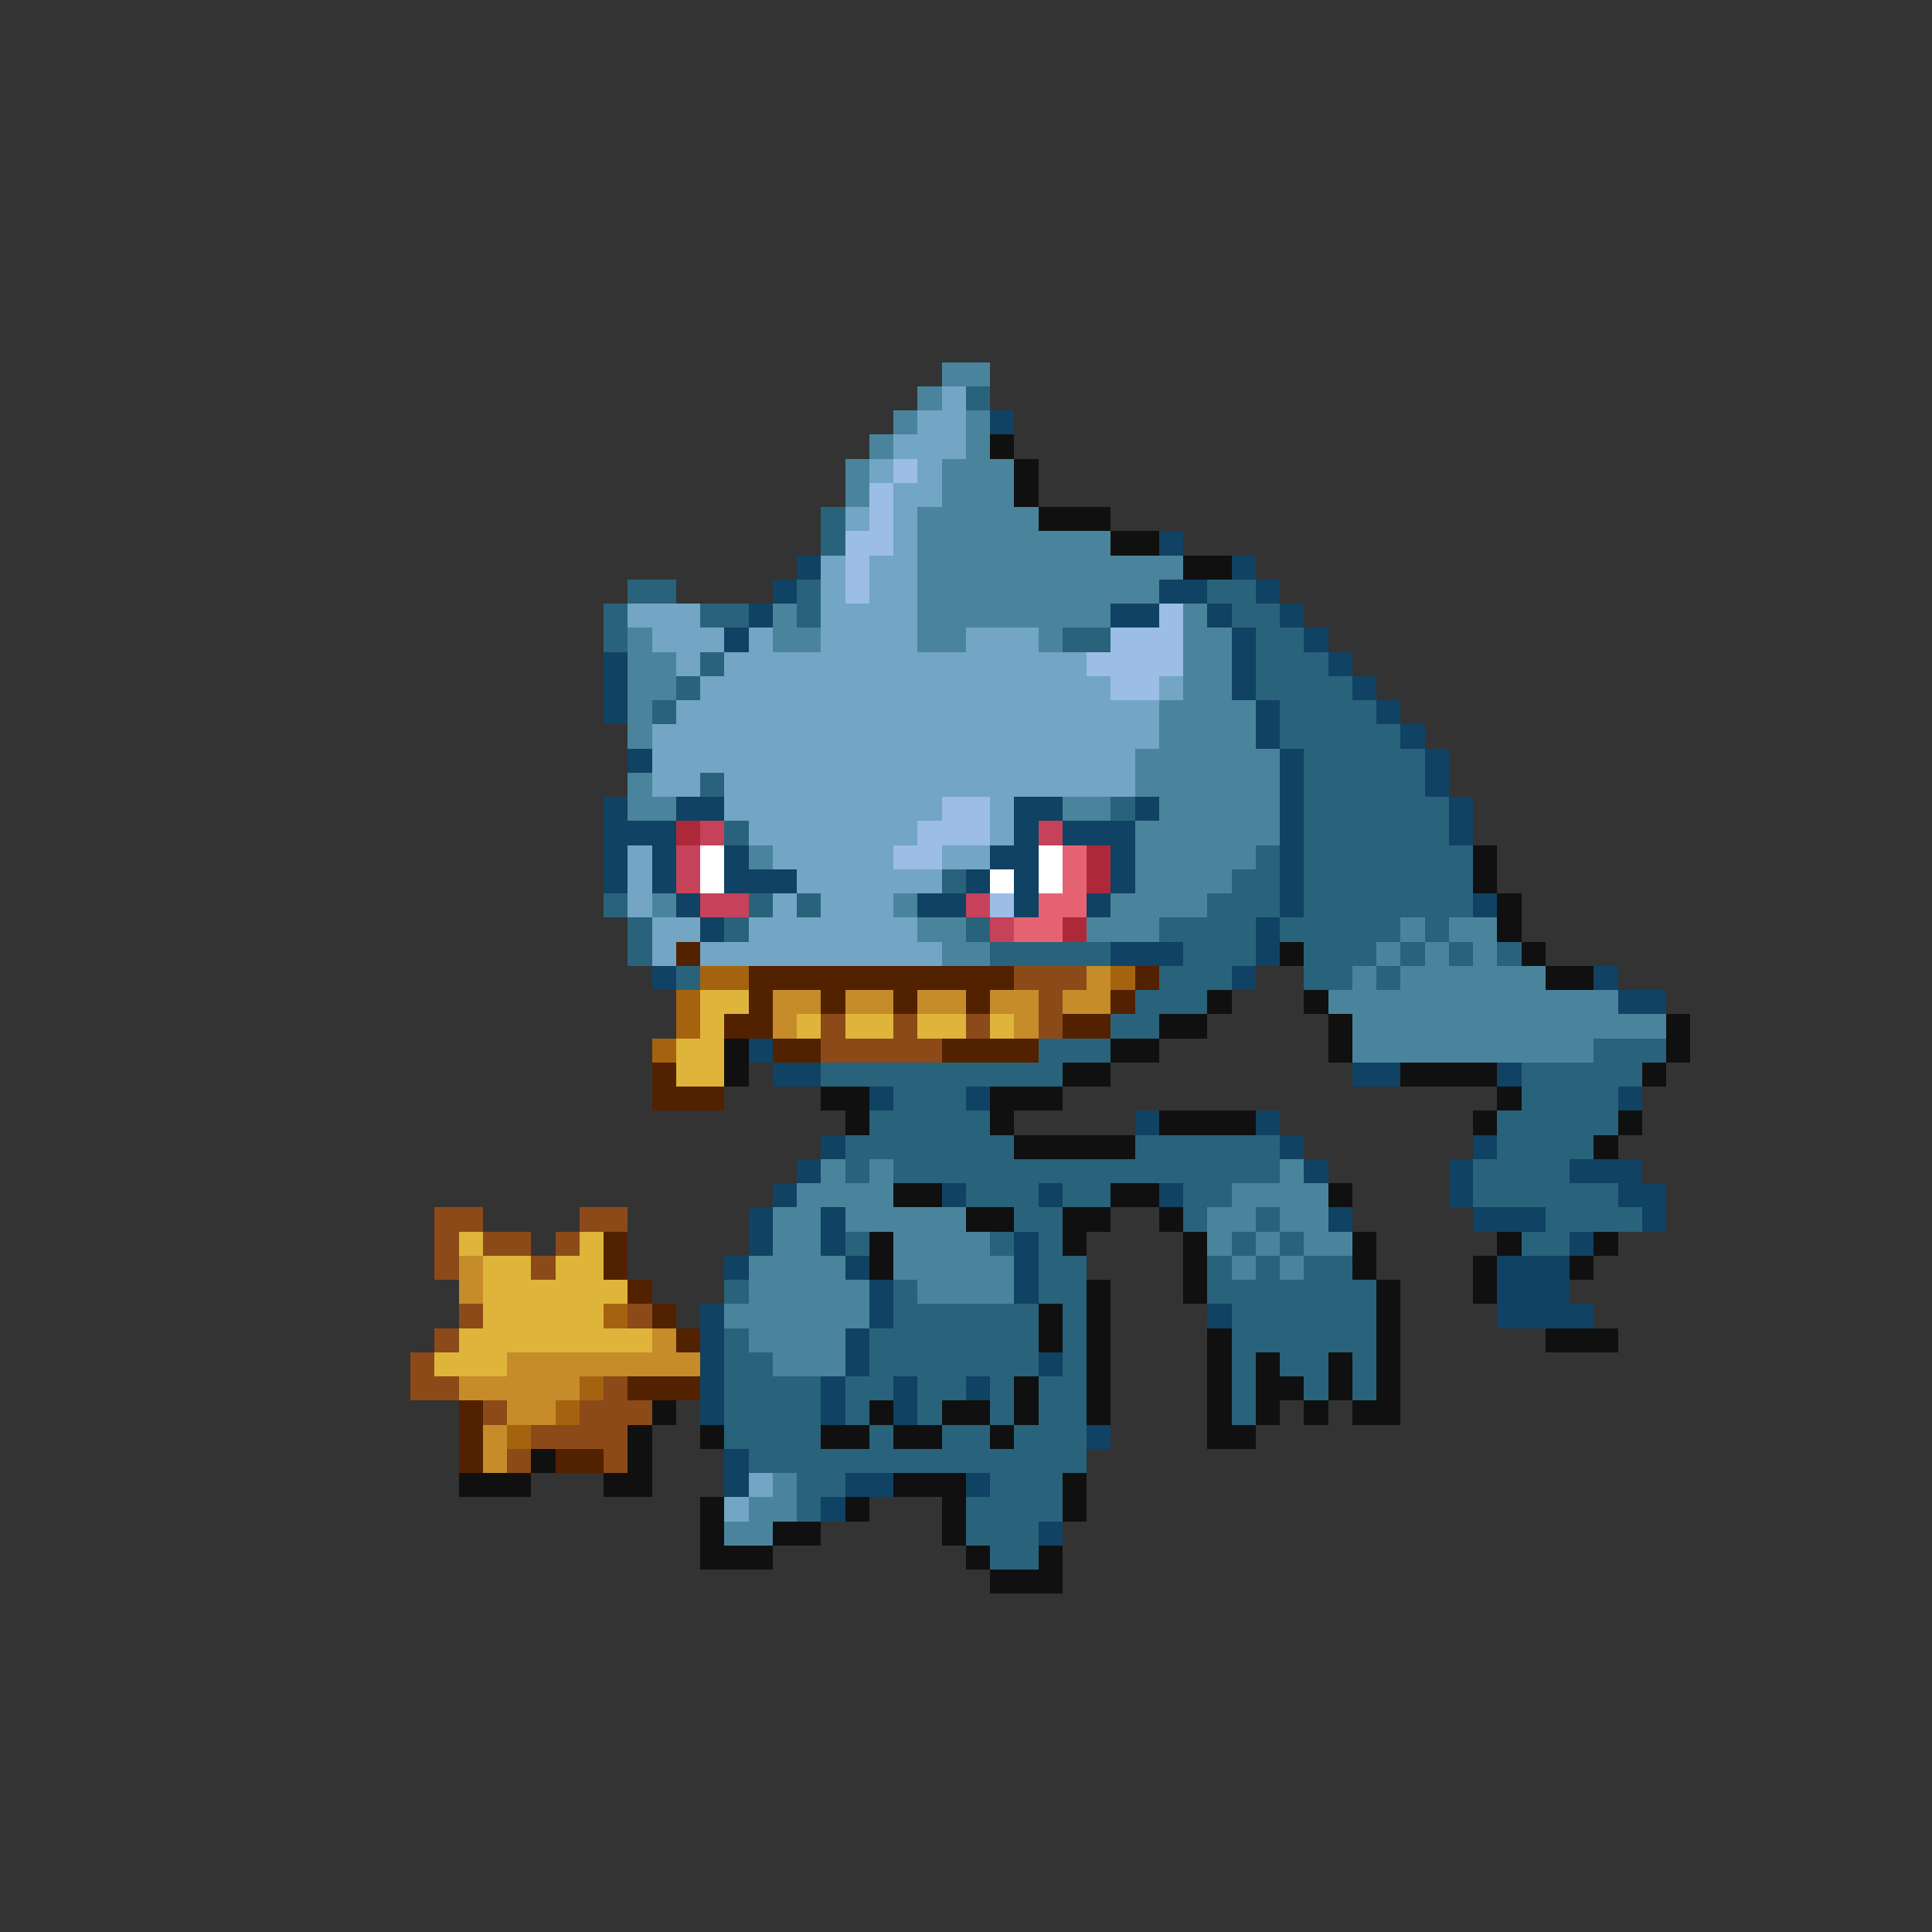 <svg xmlns="http://www.w3.org/2000/svg" viewBox="0 -0.5 80 80" shape-rendering="crispEdges">
<rect x="0" y="-0.5" width="80" height="80" fill="#333333" stroke="none"/>
<path stroke="#4a849c" d="M39 15h2M38 16h1M37 17h1M40 17h1M36 18h1M40 18h1M35 19h1M39 19h3M35 20h1M39 20h3M38 21h5M38 22h8M38 23h11M38 24h10M32 25h1M38 25h8M49 25h1M26 26h1M32 26h2M38 26h2M43 26h1M49 26h2M26 27h2M49 27h2M26 28h2M49 28h2M26 29h1M48 29h4M26 30h1M48 30h4M47 31h6M26 32h1M47 32h6M26 33h2M44 33h2M48 33h5M47 34h6M31 35h1M47 35h5M47 36h4M27 37h1M37 37h1M46 37h4M38 38h2M45 38h3M58 38h1M60 38h2M39 39h2M57 39h1M59 39h1M61 39h1M56 40h1M58 40h6M55 41h12M56 42h13M56 43h10M34 48h1M36 48h1M53 48h1M33 49h4M51 49h4M32 50h2M35 50h5M50 50h2M53 50h2M32 51h2M37 51h4M50 51h1M52 51h1M54 51h2M31 52h4M37 52h5M51 52h1M53 52h1M31 53h5M38 53h4M30 54h6M31 55h4M32 56h3M32 61h1M31 62h2M30 63h2" />
<path stroke="#73a5c5" d="M39 16h1M38 17h2M37 18h3M36 19h1M38 19h1M37 20h2M35 21h1M37 21h1M37 22h1M34 23h1M36 23h2M34 24h1M36 24h2M26 25h3M34 25h4M27 26h3M31 26h1M34 26h4M40 26h3M28 27h1M30 27h15M29 28h17M48 28h1M28 29h20M27 30h21M27 31h20M27 32h2M30 32h17M30 33h9M41 33h1M31 34h7M41 34h1M26 35h1M32 35h5M39 35h2M26 36h1M33 36h6M26 37h1M32 37h1M34 37h3M27 38h2M31 38h7M27 39h1M29 39h10M31 61h1M30 62h1" />
<path stroke="#29637b" d="M40 16h1M34 21h1M34 22h1M26 24h2M33 24h1M50 24h2M25 25h1M29 25h2M33 25h1M51 25h2M25 26h1M44 26h2M52 26h2M29 27h1M52 27h3M28 28h1M52 28h4M27 29h1M53 29h4M53 30h5M54 31h5M29 32h1M54 32h5M46 33h1M54 33h6M30 34h1M54 34h6M52 35h1M54 35h7M39 36h1M51 36h2M54 36h7M25 37h1M31 37h1M33 37h1M50 37h3M54 37h7M26 38h1M30 38h1M40 38h1M48 38h4M53 38h5M59 38h1M26 39h1M41 39h5M49 39h3M54 39h3M58 39h1M60 39h1M62 39h1M28 40h1M48 40h3M54 40h2M57 40h1M47 41h3M46 42h2M43 43h3M66 43h3M34 44h10M63 44h5M37 45h3M63 45h4M36 46h5M62 46h5M35 47h7M47 47h6M62 47h4M35 48h1M37 48h16M61 48h4M40 49h3M44 49h2M49 49h2M61 49h6M42 50h2M49 50h1M52 50h1M64 50h4M35 51h1M41 51h1M43 51h1M51 51h1M53 51h1M63 51h2M43 52h2M50 52h1M52 52h1M54 52h2M30 53h1M37 53h1M43 53h2M50 53h7M37 54h6M44 54h1M51 54h6M30 55h1M36 55h7M44 55h1M51 55h6M30 56h2M36 56h7M44 56h1M51 56h1M53 56h2M56 56h1M30 57h4M35 57h2M38 57h2M41 57h1M43 57h2M51 57h1M54 57h1M56 57h1M30 58h4M35 58h1M38 58h1M41 58h1M43 58h2M51 58h1M30 59h4M36 59h1M39 59h2M42 59h3M31 60h14M33 61h2M41 61h3M33 62h1M40 62h4M40 63h3M41 64h2" />
<path stroke="#104263" d="M41 17h1M48 22h1M33 23h1M51 23h1M32 24h1M48 24h2M52 24h1M31 25h1M46 25h2M50 25h1M53 25h1M30 26h1M51 26h1M54 26h1M25 27h1M51 27h1M55 27h1M25 28h1M51 28h1M56 28h1M25 29h1M52 29h1M57 29h1M52 30h1M58 30h1M26 31h1M53 31h1M59 31h1M53 32h1M59 32h1M25 33h1M28 33h2M42 33h2M47 33h1M53 33h1M60 33h1M25 34h3M42 34h1M44 34h3M53 34h1M60 34h1M25 35h1M27 35h1M30 35h1M41 35h2M46 35h1M53 35h1M25 36h1M27 36h1M30 36h3M40 36h1M42 36h1M46 36h1M53 36h1M28 37h1M38 37h2M42 37h1M45 37h1M53 37h1M61 37h1M29 38h1M52 38h1M46 39h3M52 39h1M27 40h1M51 40h1M66 40h1M67 41h2M31 43h1M32 44h2M56 44h2M62 44h1M36 45h1M40 45h1M67 45h1M47 46h1M52 46h1M34 47h1M53 47h1M61 47h1M33 48h1M54 48h1M60 48h1M65 48h3M32 49h1M39 49h1M43 49h1M48 49h1M60 49h1M67 49h2M31 50h1M34 50h1M55 50h1M61 50h3M68 50h1M31 51h1M34 51h1M42 51h1M65 51h1M30 52h1M35 52h1M42 52h1M62 52h3M36 53h1M42 53h1M62 53h3M29 54h1M36 54h1M50 54h1M62 54h4M29 55h1M35 55h1M29 56h1M35 56h1M43 56h1M29 57h1M34 57h1M37 57h1M40 57h1M29 58h1M34 58h1M37 58h1M45 59h1M30 60h1M30 61h1M35 61h2M40 61h1M34 62h1M43 63h1" />
<path stroke="#101010" d="M41 18h1M42 19h1M42 20h1M43 21h3M46 22h2M49 23h2M61 35h1M61 36h1M62 37h1M62 38h1M53 39h1M63 39h1M64 40h2M50 41h1M54 41h1M48 42h2M55 42h1M69 42h1M30 43h1M46 43h2M55 43h1M69 43h1M30 44h1M44 44h2M58 44h4M68 44h1M34 45h2M41 45h3M62 45h1M35 46h1M41 46h1M48 46h4M61 46h1M67 46h1M42 47h5M66 47h1M37 49h2M46 49h2M55 49h1M40 50h2M44 50h2M48 50h1M36 51h1M44 51h1M49 51h1M56 51h1M62 51h1M66 51h1M36 52h1M49 52h1M56 52h1M61 52h1M65 52h1M45 53h1M49 53h1M57 53h1M61 53h1M43 54h1M45 54h1M57 54h1M43 55h1M45 55h1M50 55h1M57 55h1M64 55h3M45 56h1M50 56h1M52 56h1M55 56h1M57 56h1M42 57h1M45 57h1M50 57h1M52 57h2M55 57h1M57 57h1M27 58h1M36 58h1M39 58h2M42 58h1M45 58h1M50 58h1M52 58h1M54 58h1M56 58h2M26 59h1M29 59h1M34 59h2M37 59h2M41 59h1M50 59h2M22 60h1M26 60h1M19 61h3M25 61h2M37 61h3M44 61h1M29 62h1M35 62h1M39 62h1M44 62h1M29 63h1M32 63h2M39 63h1M29 64h3M40 64h1M43 64h1M41 65h3" />
<path stroke="#9cbde6" d="M37 19h1M36 20h1M36 21h1M35 22h2M35 23h1M35 24h1M48 25h1M46 26h3M45 27h4M46 28h2M39 33h2M38 34h3M37 35h2M41 37h1" />
<path stroke="#ad293a" d="M28 34h1M45 35h1M45 36h1M44 38h1" />
<path stroke="#c5425a" d="M29 34h1M43 34h1M28 35h1M28 36h1M29 37h2M40 37h1M41 38h1" />
<path stroke="#ffffff" d="M29 35h1M43 35h1M29 36h1M41 36h1M43 36h1" />
<path stroke="#e66373" d="M44 35h1M44 36h1M43 37h2M42 38h2" />
<path stroke="#522100" d="M28 39h1M31 40h11M47 40h1M31 41h1M34 41h1M37 41h1M40 41h1M46 41h1M30 42h2M44 42h2M32 43h2M39 43h4M27 44h1M27 45h3M25 51h1M25 52h1M26 53h1M27 54h1M28 55h1M26 57h3M19 58h1M19 59h1M19 60h1M23 60h2" />
<path stroke="#a56310" d="M29 40h2M46 40h1M28 41h1M28 42h1M27 43h1M25 54h1M24 57h1M23 58h1M21 59h1" />
<path stroke="#8c4a19" d="M42 40h3M43 41h1M34 42h1M37 42h1M40 42h1M43 42h1M34 43h5M18 50h2M24 50h2M18 51h1M20 51h2M23 51h1M18 52h1M22 52h1M19 54h1M26 54h1M18 55h1M17 56h1M17 57h2M25 57h1M20 58h1M24 58h3M22 59h4M21 60h1M25 60h1" />
<path stroke="#c58c29" d="M45 40h1M32 41h2M35 41h2M38 41h2M41 41h2M44 41h2M32 42h1M42 42h1M19 52h1M19 53h1M27 55h1M21 56h8M19 57h5M21 58h2M20 59h1M20 60h1" />
<path stroke="#deb53a" d="M29 41h2M29 42h1M33 42h1M35 42h2M38 42h2M41 42h1M28 43h2M28 44h2M19 51h1M24 51h1M20 52h2M23 52h2M20 53h6M20 54h5M19 55h8M18 56h3" />
</svg>